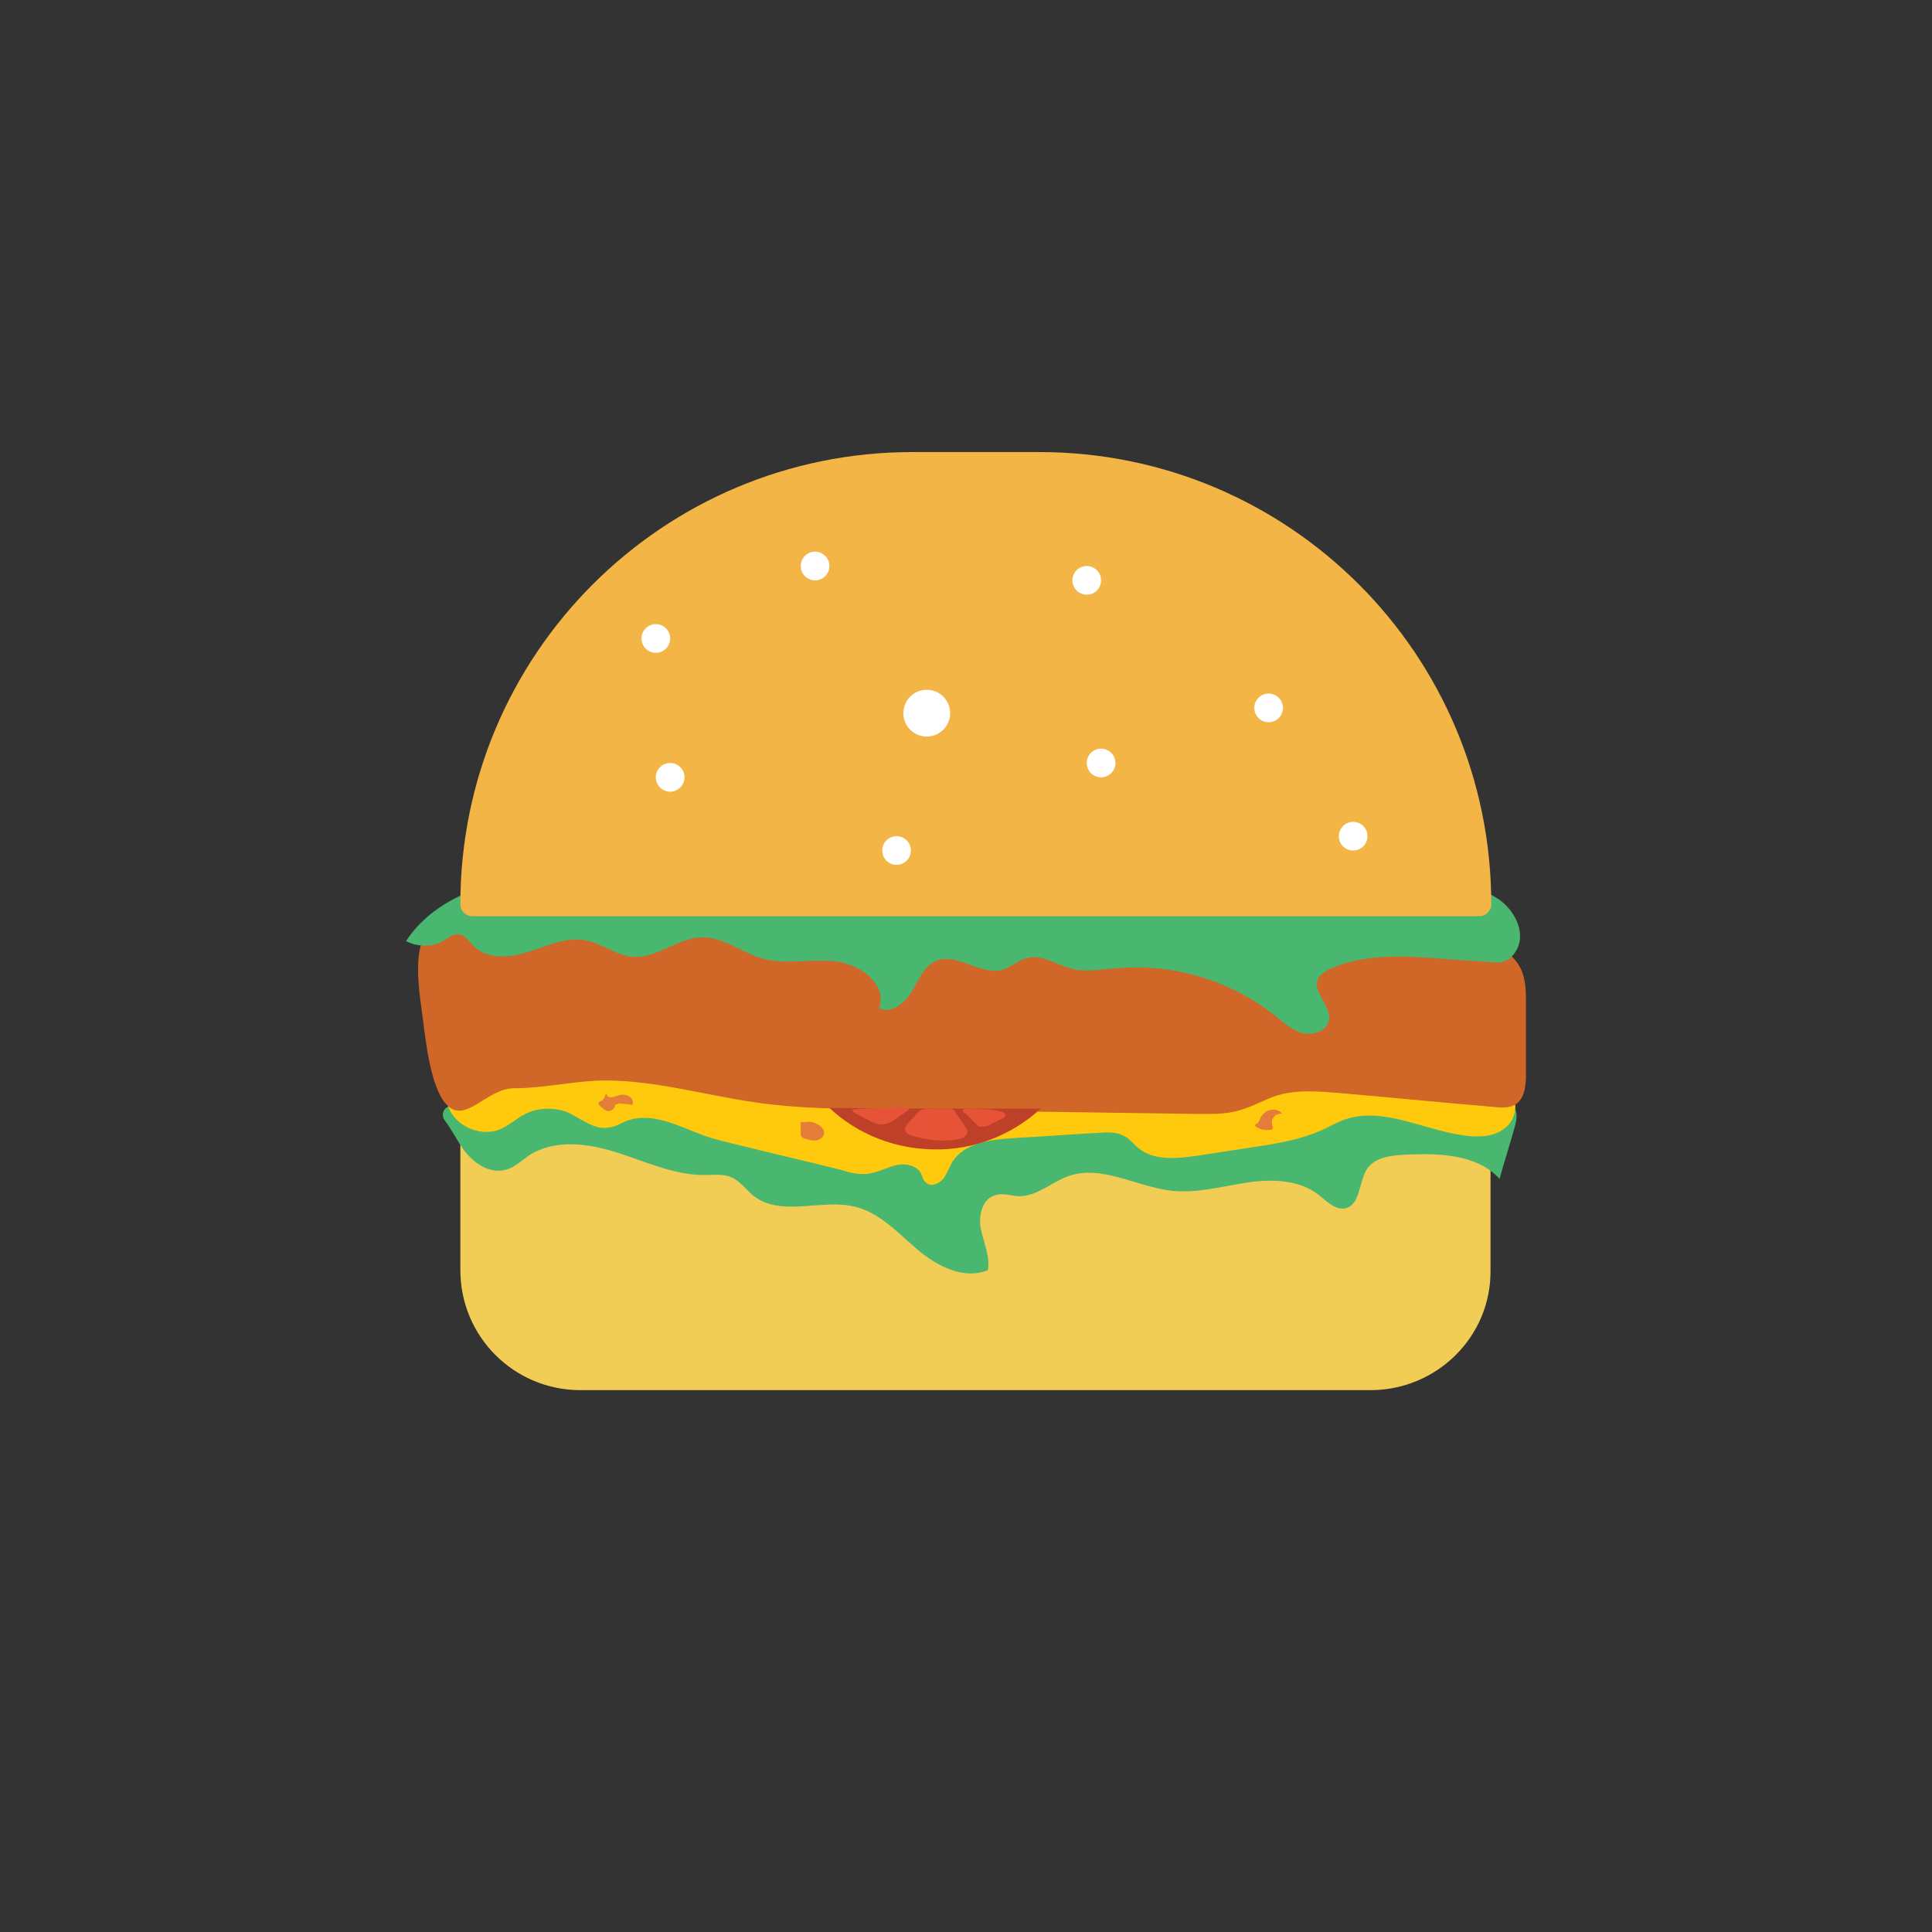 <?xml version="1.0" encoding="utf-8"?>
<!-- Generator: Adobe Illustrator 18.0.0, SVG Export Plug-In . SVG Version: 6.00 Build 0)  -->
<!DOCTYPE svg PUBLIC "-//W3C//DTD SVG 1.1//EN" "http://www.w3.org/Graphics/SVG/1.1/DTD/svg11.dtd">
<svg version="1.1" id="Layer_1" xmlns="http://www.w3.org/2000/svg" xmlns:xlink="http://www.w3.org/1999/xlink" x="0px" y="0px"
	 viewBox="0 0 256 256" enable-background="new 0 0 256 256" xml:space="preserve">
<rect x="0" y="0" width="256" height="256" fill="#333333" stroke="none"/>
<g>
	<path fill="#F2CD56" d="M181.6,184.2H76.9c-8.8,0-15.9-7.1-15.9-15.9V147h136.5v21.3C197.6,177.1,190.4,184.2,181.6,184.2z"/>
	<path fill="#4AB770" d="M141.4,155.9c4.5-1.7,9.2,1.4,14,1.9c3.3,0.3,6.6-0.6,9.8-1.1c3.3-0.5,6.9-0.4,9.5,1.6
		c1.1,0.9,2.3,2.1,3.6,1.8c2-0.5,1.7-3.5,2.9-5.3c1.1-1.5,3.2-1.7,5-1.8c4.4-0.2,9.5-0.1,12.5,3.2c0.6-2.2,1.3-4.3,1.9-6.5
		c0.3-0.9,0.5-1.9,0.2-2.7c-0.6-1.5-2.6-1.8-4.3-1.8c-30.3-0.2-60.7-0.4-91-0.6c-15.3-0.1-30.7-0.2-45.9,2c-0.8,0.1-1.2,1.1-0.7,1.8
		c0.9,1.2,1.6,2.6,2.5,3.9c1.3,1.8,3.5,3.3,5.6,2.7c1.2-0.3,2.1-1.2,3.1-1.9c3.4-2.2,7.8-1.6,11.6-0.4c3.8,1.2,7.6,3,11.6,3
		c1.2,0,2.5-0.2,3.6,0.3c1.2,0.5,2,1.7,3,2.5c3.7,2.8,9,0.3,13.4,1.4c3.3,0.8,5.7,3.5,8.3,5.7c2.6,2.2,6.1,4,9.3,2.7
		c0.3-1.8-0.5-3.5-0.9-5.3c-0.4-1.8,0.1-4.1,1.8-4.6c1.1-0.4,2.2,0.1,3.3,0.1C137.4,158.5,139.3,156.7,141.4,155.9z"/>
	<path fill="#FFCA0D" d="M115.2,155.5c1.2-0.2,2.3-0.8,3.5-1.1c1.2-0.3,2.7,0,3.3,1c0.2,0.4,0.3,1,0.7,1.3c0.6,0.6,1.6,0.2,2.2-0.4
		c0.5-0.6,0.8-1.4,1.2-2.2c1.6-2.7,5.2-3.1,8.2-3.3c3.8-0.2,7.6-0.5,11.4-0.7c1.2-0.1,2.4-0.1,3.4,0.5c0.7,0.4,1.1,1,1.7,1.5
		c2.2,1.8,5.3,1.4,8.1,1c2.6-0.4,5.2-0.8,7.8-1.2c2.7-0.4,5.5-0.9,8.1-2c1.2-0.5,2.3-1.2,3.5-1.6c5.2-1.7,10.6,1.6,16.1,2.2
		c1.8,0.2,3.7,0.1,5.1-1.1c1.4-1.1,1.8-3.5,0.5-4.7c-0.9-0.8-2.1-0.8-3.3-0.8c-35-0.4-70-0.7-104.9-1.1c-4.5,0-9.1-0.1-13.6,0.2
		c-6.4,0.4-12.1-0.8-18.9,3.3c0.7,2.7,4.1,4.4,6.8,3.4c1.3-0.5,2.3-1.5,3.5-2.1c1.6-0.8,3.6-0.9,5.4-0.3c1.9,0.8,3.7,2.5,5.7,2.1
		c0.9-0.1,1.6-0.6,2.4-0.9c3.3-1.2,6.8,0.7,10,1.9c1.7,0.6,3.4,1,5.1,1.4c4.4,1.1,8.8,2.1,13.2,3.2
		C112.6,155.4,113.9,155.7,115.2,155.5z"/>
	<path fill="#E37D39" d="M106.1,148.7c0,0.5,0,1,0,1.5c0,0.1,0,0.3,0.1,0.4c0.1,0.2,0.3,0.2,0.5,0.3c0.5,0.1,1,0.3,1.5,0.2
		c0.5-0.1,1-0.5,1-1c0-0.3-0.2-0.6-0.4-0.8c-0.6-0.5-1.4-0.8-2.2-0.6"/>
	<path fill="#E37D39" d="M137,145.4c0.4,0.1,0.8,0.1,1.2,0.2c0.1,0,0.1,0,0.2,0c0.2,0,0.3-0.3,0.2-0.6c0-0.2-0.1-0.5,0-0.7
		c-0.6,0-1.1,0-1.7,0.1c-0.4,0.1-1,0.3-0.8,0.7c-0.9,0-1.9,0.2-2.7,0.7c0.3,0.5,1.1,0.7,1.7,0.7c0.6,0,1.3-0.1,1.9,0
		C137,146.2,137,145.8,137,145.4z"/>
	<path fill="#E37D39" d="M166.3,149.2c0.6,0.5,1.4,0.6,2.1,0.5c0.1,0,0.2,0,0.2-0.1c0.1-0.1,0.1-0.3,0-0.4c-0.1-0.4-0.1-0.9,0.2-1.2
		c0.2-0.3,0.7-0.5,1.1-0.4c-0.3-0.5-1.1-0.7-1.7-0.5c-0.6,0.2-1.1,0.7-1.3,1.3c-0.1,0.2-0.3,0.6-0.5,0.5"/>
	<path fill="#E37D39" d="M82.1,146.2c0.6,0.1,1.1,0.1,1.7,0.2c0.2-0.5-0.1-1-0.6-1.2c-0.4-0.2-1-0.2-1.4,0c-0.3,0.1-0.6,0.2-0.9,0.2
		c-0.3,0-0.6-0.3-0.6-0.6c-0.1,0.4-0.2,0.8-0.5,1c-0.1,0.1-0.3,0.1-0.4,0.2c-0.2,0.2,0,0.5,0.3,0.7c0.3,0.3,0.7,0.6,1.1,0.5
		c0.4-0.1,0.7-0.4,0.7-0.8"/>
	<path fill="#D16629" d="M118,120.9c-19.5-1.6-39.5-3.7-58.2,1.9c-1.7,0.5-2.5,0.3-3.6,1.6c-1.3,1.7-0.7,6.8-0.4,8.9
		c0.5,3.3,1,10.6,3.4,13.1c2.5,2.6,5.3-2.2,8.9-2.2c3.6,0,7.2-0.8,10.8-1c7.2-0.3,14.2,1.9,21.4,2.9c5.4,0.8,10.9,0.8,16.4,0.9
		c13.9,0.2,27.7,0.4,41.6,0.6c2,0,4.1,0.1,6-0.5c1.8-0.5,3.4-1.5,5.1-2c2.5-0.7,5.1-0.5,7.7-0.3c7,0.6,14,1.3,21.1,1.9
		c0.8,0.1,1.8,0.1,2.5-0.3c1.3-0.7,1.5-2.5,1.5-4c0-3.1,0-6.3,0-9.4c0-1.4,0-2.8-0.5-4.2c-1.6-4.1-7-4.7-11.4-4.8
		C166.2,124,142,122.9,118,120.9z"/>
	<path fill="#4AB770" d="M116.5,133.6c1.6,0.8,3.4-0.7,4.3-2.2c0.9-1.5,1.6-3.4,3.3-4.1c2.8-1.1,5.8,2,8.7,1.2
		c1.2-0.3,2.2-1.4,3.5-1.6c1.9-0.4,3.6,0.9,5.5,1.4c2,0.6,4.2,0.1,6.2,0c7.5-0.7,15.3,1.7,21.1,6.4c1.1,0.9,2.2,1.9,3.6,2.2
		c1.4,0.3,3.1-0.3,3.4-1.7c0.3-2-2.4-3.9-1.4-5.6c0.3-0.5,0.8-0.8,1.3-1.1c4.4-2.1,9.6-1.9,14.5-1.5c2.4,0.2,4.8,0.3,7.2,0.5
		c0.5,0,1,0.1,1.5-0.1c0.9-0.2,1.5-1,1.9-1.8c1-2.3-0.5-5.1-2.6-6.5c-2.1-1.4-4.7-1.7-7.3-1.9c-4.5-0.3-9.1-0.4-13.6-0.4
		c-32.7-0.3-65.4-0.5-98.1-0.8c-4.7,0-9.5-0.1-14.1,1.1s-9,3.6-11.6,7.6c1.5,0.8,3.5,0.8,4.9,0c0.7-0.4,1.3-1,2.1-0.9
		c0.9,0.1,1.4,1,2,1.6c1.9,1.8,4.9,1.5,7.3,0.7c2.5-0.8,5-2,7.5-1.5c2.2,0.4,4,2,6.3,2.2c3.1,0.2,5.9-2.5,9-2.6
		c2.9-0.1,5.3,2,8.1,2.8c3.2,0.9,6.5,0,9.8,0.4S117.6,130.5,116.5,133.6z"/>
	<path fill="#F3B546" d="M196,121.4H62.6c-0.9,0-1.6-0.7-1.6-1.6v0c0-33.1,26.8-59.9,59.9-59.9h16.8c33.1,0,59.9,26.8,59.9,59.9v0
		C197.6,120.7,196.9,121.4,196,121.4z"/>
	<path fill="#BF4028" d="M137.9,146.9c-9.3,0-18.7,0-28-0.1c3.7,3.5,8.8,5.5,14,5.5C129,152.4,134.1,150.4,137.9,146.9z"/>
	<path fill="#E65336" d="M131.6,148.8c-0.2,0.1-0.5,0.3-0.8,0.4c-0.3,0.1-0.5,0.1-0.8,0.1c-0.1,0-0.1,0-0.2,0
		c-0.1,0-0.1-0.1-0.2-0.1c-0.4-0.4-0.8-0.8-1.2-1.2c-0.1-0.1-0.3-0.3-0.4-0.4c-0.1-0.1-0.3-0.1-0.3-0.2c-0.1-0.1-0.1-0.3-0.1-0.4
		c0.4-0.1,0.8-0.1,1.1-0.1c0.7,0,1.4,0.1,2,0.1c0.7,0,1.3,0.1,2,0.3c0.3,0.1,0.6,0.3,0.5,0.6c0,0.1-0.2,0.2-0.3,0.3
		C132.5,148.3,132.1,148.6,131.6,148.8z"/>
	<path fill="#E65336" d="M122.3,147c0.3-0.1,0.6-0.1,0.9-0.1c0.8,0,1.6,0,2.4,0c0.2,0,0.4,0,0.6,0.1c0.2,0.1,0.3,0.2,0.4,0.4
		c0.4,0.6,0.9,1.2,1.3,1.9c0.1,0.2,0.3,0.4,0.3,0.6c0,0.3-0.2,0.6-0.5,0.8c-0.3,0.2-0.6,0.2-0.9,0.3c-2,0.3-4,0.1-5.9-0.5
		c-0.5-0.1-1-0.4-1-0.9c0-0.2,0.2-0.4,0.3-0.6c0.3-0.4,0.6-0.7,1-1.1C121.5,147.5,121.8,147.1,122.3,147z"/>
	<path fill="#E65336" d="M118.8,148.2c-0.6,0.4-1.2,0.8-2,0.8c-0.6,0-1.3-0.3-1.8-0.6c-0.6-0.3-1.1-0.6-1.7-0.9
		c-0.2-0.1-0.4-0.3-0.3-0.5c2.5-0.2,5-0.2,7.5-0.2c0,0.2-0.2,0.4-0.4,0.5C119.8,147.5,119.3,147.8,118.8,148.2z"/>
	<circle fill="#FFFFFF" cx="108" cy="75" r="1.9"/>
	<circle fill="#FFFFFF" cx="122.8" cy="94.5" r="3.1"/>
	<circle fill="#FFFFFF" cx="144" cy="76.9" r="1.9"/>
	<circle fill="#FFFFFF" cx="88.8" cy="103" r="1.9"/>
	<circle fill="#FFFFFF" cx="145.9" cy="101.1" r="1.9"/>
	<circle fill="#FFFFFF" cx="179.3" cy="110.8" r="1.9"/>
	<circle fill="#FFFFFF" cx="168.1" cy="93.8" r="1.9"/>
	<circle fill="#FFFFFF" cx="118.8" cy="112.7" r="1.9"/>
	<circle fill="#FFFFFF" cx="86.9" cy="84.6" r="1.9"/>
</g>
</svg>
